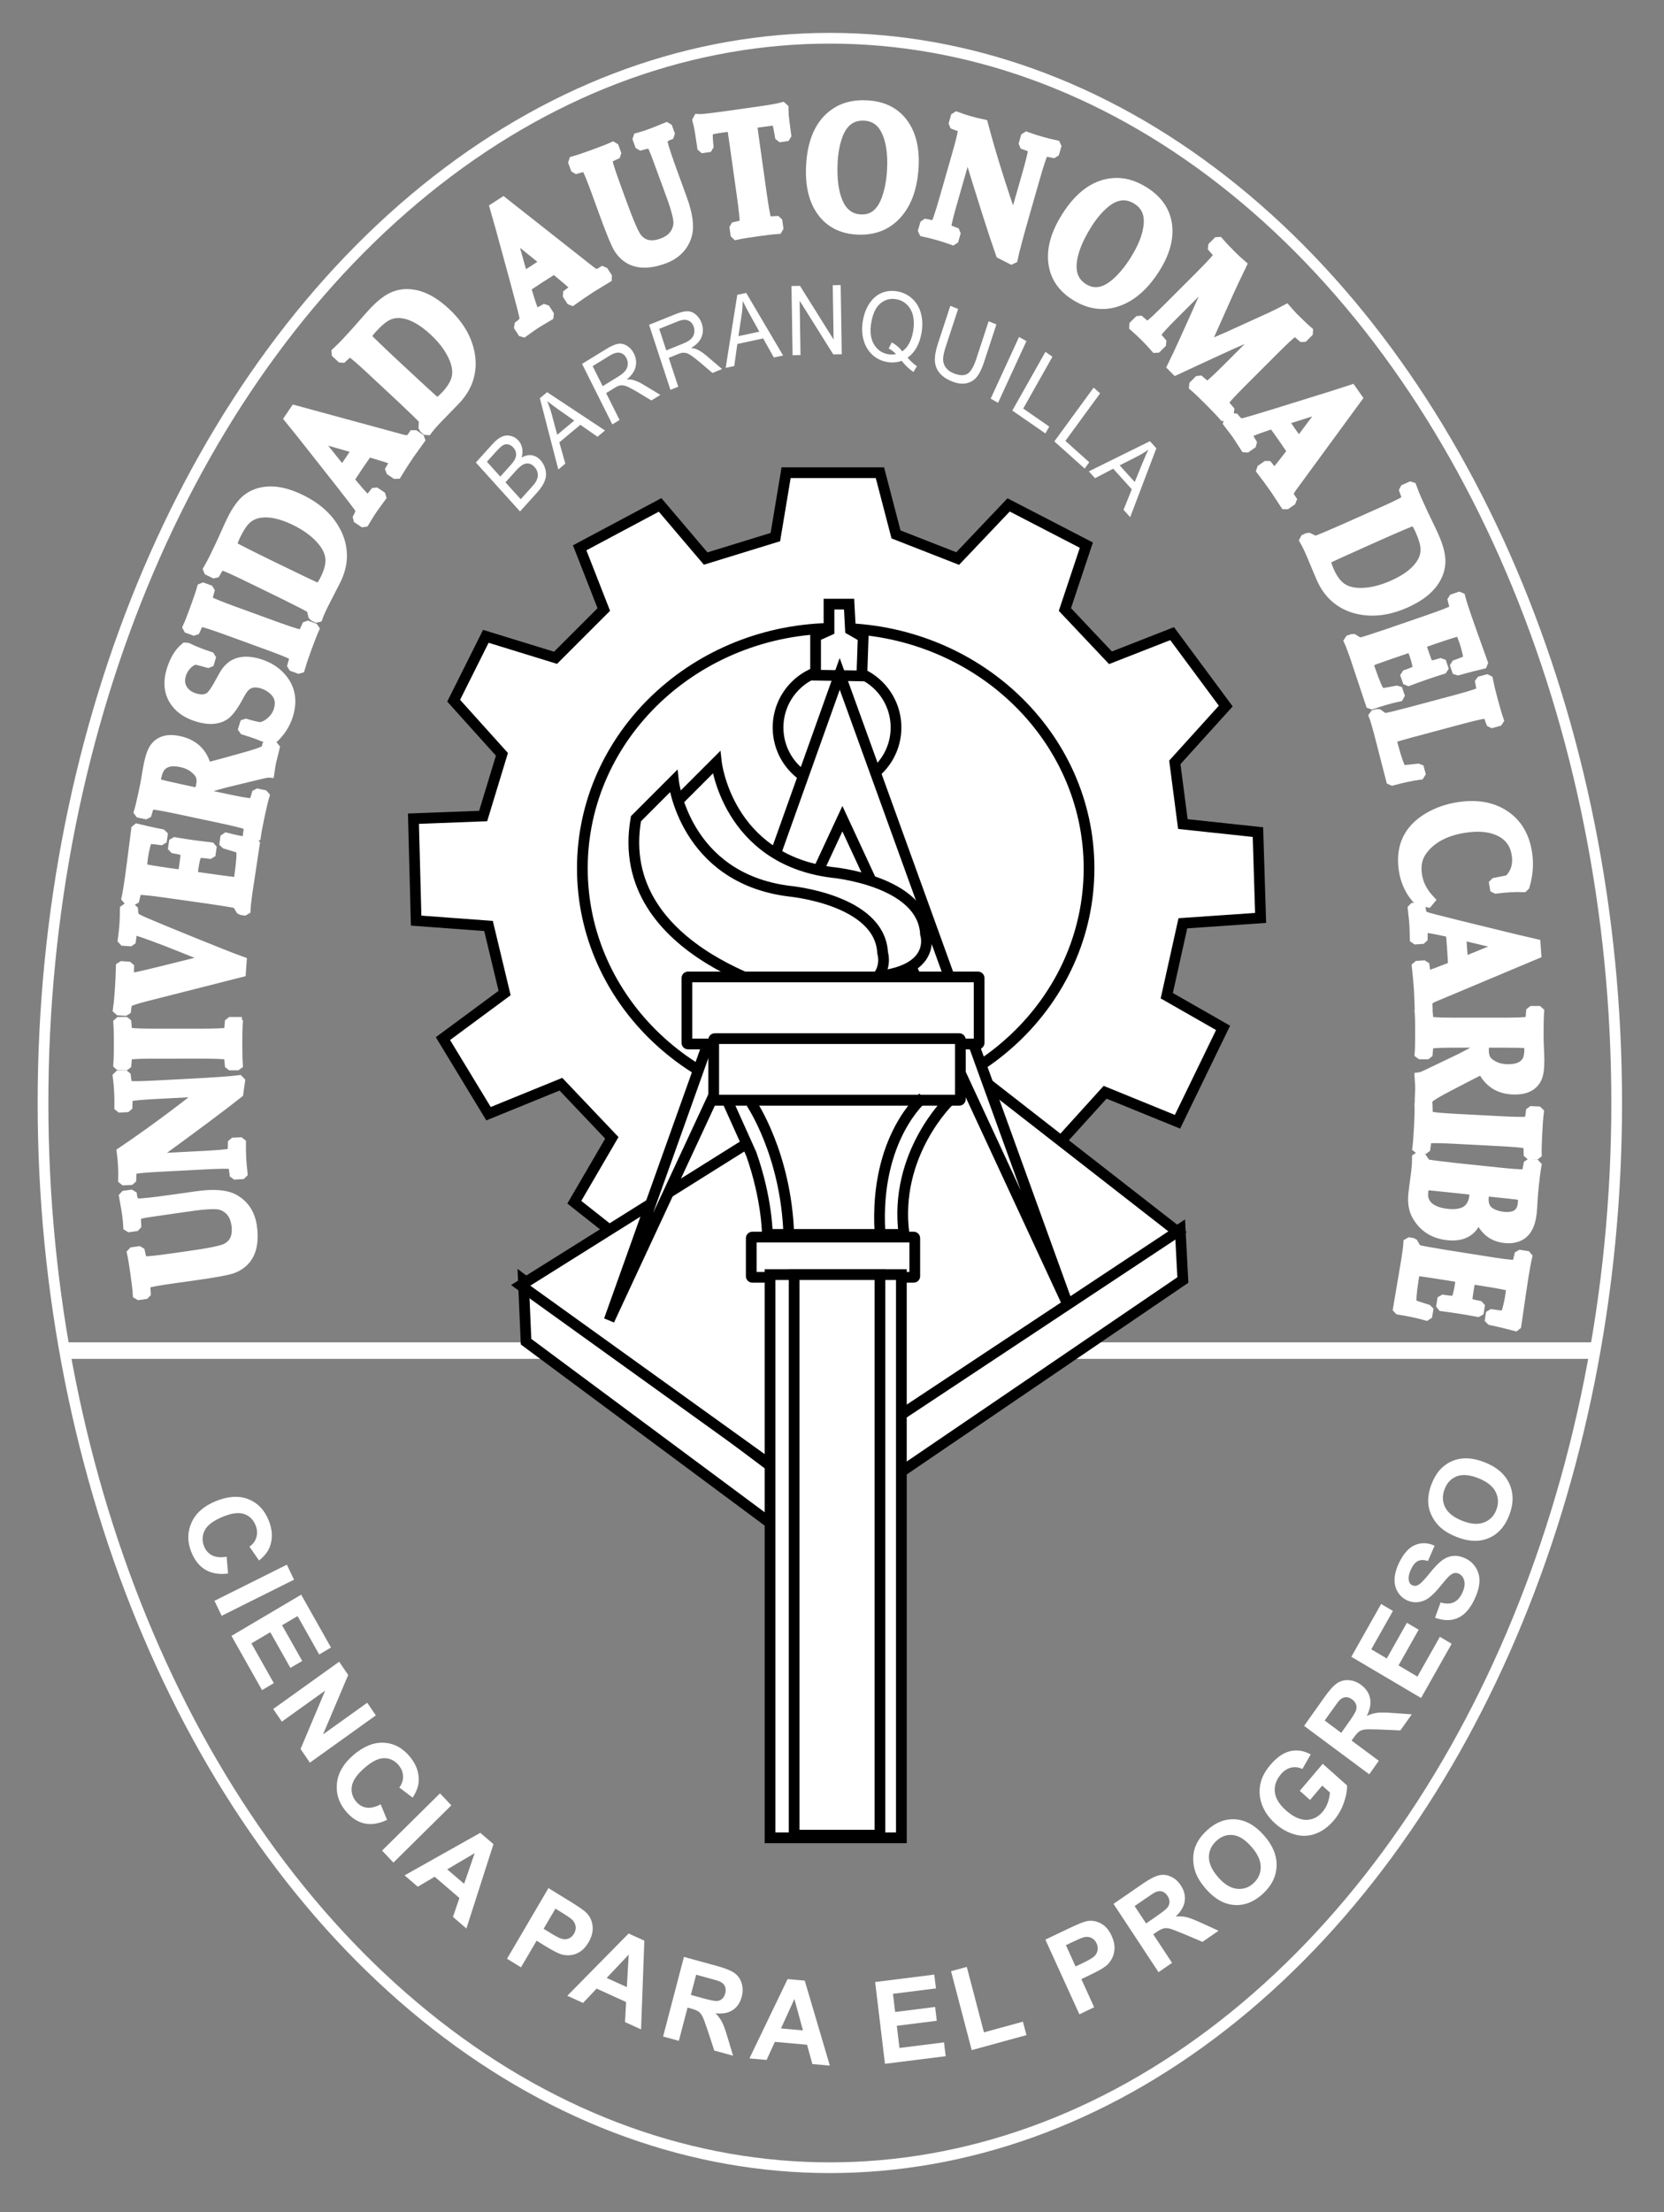 <?xml version="1.0" encoding="utf-8"?>
<!-- Generator: Adobe Illustrator 16.0.0, SVG Export Plug-In . SVG Version: 6.00 Build 0)  -->
<!DOCTYPE svg PUBLIC "-//W3C//DTD SVG 1.1//EN" "http://www.w3.org/Graphics/SVG/1.1/DTD/svg11.dtd">
<svg version="1.1" id="Layer_1" xmlns="http://www.w3.org/2000/svg" xmlns:xlink="http://www.w3.org/1999/xlink" x="0px" y="0px"
	 width="155.173px" height="206.208px" viewBox="0 0 155.173 206.208" enable-background="new 0 0 155.173 206.208"
	 xml:space="preserve">
<rect x="0" y="0" width="155.173" height="206.208" fill="#808080" stroke="none"/>
<rect fill="none" width="155.173" height="206.208"/>
<g>
	<defs>
		<ellipse id="SVGID_1_" cx="77.386" cy="102.816" rx="73.375" ry="99.25"/>
	</defs>
	<clipPath id="SVGID_2_">
		<use xlink:href="#SVGID_1_"  overflow="visible"/>
	</clipPath>
	
		<rect x="-33.944" y="126.166" clip-path="url(#SVGID_2_)" fill="none" stroke="#FFFFFF" stroke-miterlimit="10" width="215" height="112.501"/>
	<path clip-path="url(#SVGID_2_)" fill="none" stroke="#FFFFFF" stroke-miterlimit="10" d="M73.511,173.316"/>
	
		<rect x="-33.817" y="1.128" clip-path="url(#SVGID_2_)" fill="none" stroke="#FFFFFF" stroke-miterlimit="10" width="215.25" height="124.5"/>
	<path clip-path="url(#SVGID_2_)" fill="none" stroke="#FFFFFF" stroke-miterlimit="10" d="M74.136,64.316"/>
	
		<line clip-path="url(#SVGID_2_)" fill="none" stroke="#FFFFFF" stroke-miterlimit="3.864" x1="150.761" y1="114.585" x2="221.516" y2="43.83"/>
	<use xlink:href="#SVGID_1_"  overflow="visible" fill="none" stroke="#FFFFFF" stroke-miterlimit="3.864"/>
</g>
<path fill="#FFFFFF" stroke="#000000" stroke-miterlimit="3.864" d="M58.306,115.816l-4.75-3.75l3.5-6l-4.75-5l-6.75,2.75l-4.25-7
	l5.75-4.25l-1.5-6.25l-6.75-0.5l-0.25-9.5l6.5-0.25l1.75-5.75l-4.5-5l3-6l6.5,2l4.5-4.5l-2.25-5.75l7.5-4l4.25,5l6.5-2l1-6h8.75
	l1.5,5.75l5.75,2.25l4.75-5l7.25,3.75l-2,6l4.25,4.5l5.75-2.25l5,6.75l-4.75,5.25l0.75,5.75l7,0.75l0.25,8l-7.25,0.5l-1.5,6.75
	l5.25,3l-4.25,8.75l-6.75-2.75l-7.25,8c0,0-32,9-34.25,7.5S58.306,115.816,58.306,115.816z M54.306,80.941
	c0-12.357,10.577-22.375,23.625-22.375s23.625,10.018,23.625,22.375s-10.577,22.375-23.625,22.375S54.306,93.299,54.306,80.941z"/>
<g>
	<g>
		<circle fill="#FFFFFF" stroke="#000000" stroke-miterlimit="3.864" cx="78.056" cy="67.816" r="5.5"/>
		<path fill="#FFFFFF" stroke="#000000" stroke-miterlimit="3.864" d="M78.056,67.816"/>
	</g>
	<polygon fill="#FFFFFF" stroke="#000000" stroke-miterlimit="3.864" points="76.056,62.941 80.369,63.004 80.494,59.379 
		79.306,58.691 79.181,56.316 77.306,56.316 77.306,58.754 76.056,59.316 	"/>
	<g>
		<polygon fill="#FFFFFF" stroke="#000000" stroke-miterlimit="3.864" points="48.806,119.316 49.056,125.066 74.306,143.816 
			110.306,119.316 110.056,114.566 74.056,138.316 		"/>
		<polygon fill="#FFFFFF" stroke="#000000" stroke-miterlimit="3.864" points="86.056,96.316 109.806,114.816 74.306,138.316 
			48.556,119.816 		"/>
	</g>
	<g>
		<polygon fill="#FFFFFF" stroke="#000000" stroke-miterlimit="3.864" points="78.306,62.816 99.556,121.566 78.556,76.316 
			56.806,123.066 		"/>
		<g>
			<path fill="#FFFFFF" stroke="#000000" stroke-miterlimit="3.864" d="M66.806,71.066c0,0,1,9,10.75,10.25c0,0,8.5,0.75,8.75,5.75
				c0,0,1.5,4.5-7.75,4c0,0-17.5-3.75-15.25-16.5L66.806,71.066z"/>
			<path fill="#FFFFFF" stroke="#000000" stroke-miterlimit="3.864" d="M62.806,72.816c0,0,1,9,10.75,10.25c0,0,8.5,0.75,8.75,5.75
				c0,0,1.5,4.5-7.75,4c0,0-17.5-3.75-15.25-16.5L62.806,72.816z"/>
		</g>
		<g>
			<g>
				<path fill="#FFFFFF" stroke="#000000" stroke-miterlimit="3.864" d="M64.156,91.066h27.05c0.055,0,0.1,0.045,0.1,0.1v6.05
					c0,0.055-0.045,0.1-0.1,0.1h-27.05c-0.055,0-0.1-0.045-0.1-0.1v-6.05C64.056,91.111,64.101,91.066,64.156,91.066L64.156,91.066z
					"/>
				<path fill="#FFFFFF" stroke="#000000" stroke-miterlimit="3.864" d="M77.681,94.191"/>
			</g>
			<g>
				<path fill="#FFFFFF" stroke="#000000" stroke-miterlimit="3.864" d="M66.656,96.816h22.8c0.055,0,0.1,0.045,0.1,0.1v5.55
					c0,0.055-0.045,0.1-0.1,0.1h-22.8c-0.055,0-0.1-0.045-0.1-0.1v-5.55C66.556,96.861,66.601,96.816,66.656,96.816L66.656,96.816z"
					/>
				<path fill="#FFFFFF" stroke="#000000" stroke-miterlimit="3.864" d="M78.056,99.691"/>
			</g>
			<g>
				<path fill="#FFFFFF" stroke="#000000" stroke-miterlimit="3.864" d="M70.156,115.316h15.05c0.055,0,0.1,0.045,0.1,0.1v3.551
					c0,0.055-0.045,0.1-0.1,0.1h-15.05c-0.055,0-0.1-0.045-0.1-0.1v-3.551C70.056,115.361,70.101,115.316,70.156,115.316
					L70.156,115.316z"/>
				<path fill="#FFFFFF" stroke="#000000" stroke-miterlimit="3.864" d="M77.681,117.191"/>
			</g>
			<g>
				<rect x="71.806" y="118.816" fill="#FFFFFF" stroke="#000000" stroke-miterlimit="3.864" width="12.25" height="52.5"/>
				<path fill="#FFFFFF" stroke="#000000" stroke-miterlimit="3.864" d="M77.931,145.066"/>
			</g>
			<g>
				<rect x="74.056" y="118.816" fill="#FFFFFF" stroke="#000000" stroke-miterlimit="3.864" width="8" height="52.25"/>
				<path fill="#FFFFFF" stroke="#000000" stroke-miterlimit="3.864" d="M78.056,144.941"/>
			</g>
			<path fill="#FFFFFF" stroke="#000000" stroke-miterlimit="3.864" d="M67.806,102.566h20.75c0,0-5.25,5-4.25,12.5h-12.75
				c0,0,0-3.25-1.5-7.5L67.806,102.566z"/>
			<path fill="#FFFFFF" stroke="#000000" stroke-miterlimit="3.864" d="M70.056,102.816c0,0,3.25,4.75,3.5,12.25"/>
			<path fill="#FFFFFF" stroke="#000000" stroke-miterlimit="3.864" d="M86.056,102.316c0,0-4.5,3.75-4,12.5"/>
		</g>
	</g>
</g>
<g>
	<path fill="#FFFFFF" stroke="#FFFFFF" stroke-miterlimit="10" d="M12.193,111.409l0.086,0.051c0.068,0.487,0.27,0.738,0.603,0.755
		c0.185,0.007,0.581-0.023,1.187-0.091c0.45-0.051,1.099-0.135,1.944-0.254l2.383-0.335c1.532-0.215,2.659-0.127,3.382,0.263
		c0.957,0.518,1.518,1.369,1.684,2.553c0.152,1.081,0.046,1.957-0.317,2.626c-0.31,0.565-0.804,0.976-1.484,1.231
		c-0.435,0.162-1.599,0.376-3.491,0.643l-1.996,0.279c-1.228,0.173-2.023,0.313-2.387,0.418c-0.147,0.041-0.233,0.125-0.257,0.251
		c-0.012,0.064-0.004,0.31,0.024,0.735l-0.069,0.072l-0.518,0.072l-0.086-0.051c-0.024-0.4-0.098-1.038-0.221-1.912
		c-0.125-0.892-0.23-1.523-0.313-1.895l0.069-0.072l0.518-0.072l0.086,0.051c0.09,0.416,0.15,0.654,0.179,0.713
		c0.058,0.113,0.163,0.171,0.316,0.17c0.379,0.002,1.182-0.084,2.41-0.256l1.594-0.225c1.949-0.273,3.133-0.512,3.552-0.713
		c0.827-0.402,1.163-1.154,1.008-2.257c-0.102-0.722-0.402-1.254-0.903-1.596c-0.238-0.16-0.471-0.262-0.698-0.306
		s-0.57-0.054-1.03-0.032c-0.428,0.022-0.859,0.063-1.292,0.125l-1.609,0.226c-1.351,0.19-2.273,0.324-2.768,0.402
		c-0.463,0.072-0.761,0.141-0.895,0.201c-0.099,0.047-0.168,0.131-0.209,0.25c-0.033,0.102-0.036,0.361-0.009,0.777l-0.069,0.073
		l-0.518,0.073l-0.086-0.052c-0.02-0.363-0.056-0.734-0.109-1.114c-0.04-0.285-0.132-0.829-0.277-1.633l0.068-0.073L12.193,111.409z
		"/>
	<path fill="#FFFFFF" stroke="#FFFFFF" stroke-miterlimit="10" d="M11.621,100.278l0.082,0.064c0.053,0.423,0.092,0.665,0.116,0.726
		c0.048,0.119,0.148,0.184,0.3,0.197c0.377,0.034,1.185,0.019,2.423-0.045l3.167-0.166c2.335-0.123,3.855-0.229,4.56-0.321
		l0.074,0.078c-0.074,0.476-0.125,0.835-0.154,1.078c-1.507,1.197-4.263,3.25-8.267,6.16l5.102-0.267
		c1.238-0.065,2.043-0.134,2.415-0.208c0.15-0.029,0.242-0.104,0.277-0.228c0.018-0.063,0.031-0.308,0.04-0.734l0.075-0.066
		l0.53-0.028l0.074,0.059c-0.006,0.48,0.001,0.926,0.023,1.338c0.025,0.479,0.066,0.958,0.123,1.439l-0.067,0.066l-0.531,0.028
		l-0.081-0.058c-0.054-0.423-0.092-0.665-0.116-0.727c-0.048-0.118-0.148-0.184-0.3-0.197c-0.377-0.035-1.185-0.02-2.423,0.045
		l-4.127,0.216c-1.238,0.065-2.042,0.134-2.414,0.208c-0.15,0.029-0.242,0.104-0.278,0.228c-0.017,0.063-0.03,0.308-0.04,0.734
		l-0.075,0.066l-0.531,0.028l-0.073-0.059c0.011-0.396,0.006-0.774-0.012-1.132c-0.03-0.562-0.069-1.027-0.12-1.396
		c2.418-1.629,5.001-3.529,7.751-5.701l-4.564,0.239c-1.238,0.065-2.042,0.134-2.414,0.208c-0.15,0.029-0.243,0.104-0.278,0.227
		c-0.018,0.063-0.031,0.309-0.04,0.734l-0.075,0.066l-0.531,0.028l-0.073-0.059c0.007-0.467-0.001-0.912-0.023-1.332
		c-0.028-0.537-0.069-1.019-0.123-1.445l0.067-0.066L11.621,100.278z"/>
	<path fill="#FFFFFF" stroke="#FFFFFF" stroke-miterlimit="10" d="M22.063,95.304l0.078,0.056c-0.031,0.417-0.047,1.061-0.047,1.931
		c0,0.867,0.016,1.508,0.047,1.925l-0.078,0.056H21.54l-0.078-0.063c-0.031-0.425-0.058-0.668-0.079-0.731
		c-0.042-0.121-0.138-0.192-0.289-0.213c-0.375-0.054-1.182-0.081-2.422-0.081H14.54c-1.239,0-2.046,0.027-2.421,0.081
		c-0.151,0.021-0.248,0.092-0.29,0.213c-0.021,0.063-0.047,0.306-0.078,0.731l-0.079,0.063h-0.531l-0.07-0.063
		c0.032-0.4,0.047-1.042,0.047-1.925c0-0.879-0.016-1.519-0.047-1.919l0.07-0.063h0.531l0.079,0.063
		c0.031,0.425,0.057,0.669,0.078,0.731c0.042,0.121,0.138,0.191,0.29,0.212c0.375,0.054,1.182,0.081,2.421,0.081h4.133
		c1.24,0,2.047-0.027,2.422-0.081c0.151-0.021,0.248-0.092,0.289-0.212c0.021-0.063,0.047-0.306,0.079-0.731l0.078-0.063H22.063z"/>
	<path fill="#FFFFFF" stroke="#FFFFFF" stroke-miterlimit="10" d="M12.298,84.771l0.074,0.067c0.016,0.293,0.046,0.483,0.089,0.567
		c0.044,0.084,0.156,0.179,0.337,0.283c0.195,0.114,0.671,0.327,1.428,0.639l1.286,0.535l2.482,1.013
		c2.132,0.872,3.633,1.463,4.504,1.775l-0.066,0.948l-8.874,2.255c-0.925,0.24-1.46,0.416-1.603,0.527
		c-0.116,0.084-0.193,0.333-0.233,0.749l-0.09,0.056l-0.514-0.036l-0.081-0.074c0.062-0.435,0.116-0.984,0.162-1.649
		c0.058-0.831,0.096-1.589,0.112-2.272l0.09-0.056l0.522,0.037l0.074,0.062c-0.024,0.42,0.003,0.7,0.083,0.839
		c0.047,0.074,0.132,0.116,0.257,0.125c0.135,0.009,0.638-0.091,1.509-0.302l0.948-0.228l4.981-1.237l-4.245-1.688
		c-0.163-0.066-0.572-0.22-1.229-0.462c-0.946-0.35-1.5-0.531-1.662-0.542c-0.171-0.012-0.278,0.026-0.321,0.116
		c-0.042,0.089-0.091,0.365-0.144,0.829l-0.082,0.057l-0.53-0.037L11.49,87.59c0.064-0.467,0.114-0.955,0.149-1.462
		c0.025-0.361,0.041-0.805,0.046-1.331l0.091-0.063L12.298,84.771z"/>
	<path fill="#FFFFFF" stroke="#FFFFFF" stroke-miterlimit="10" d="M21.117,78.125c0.74,0.196,1.585,0.361,2.534,0.495l0.069,0.073
		l-0.679,4.493c-0.105,0.751-0.165,1.283-0.177,1.597l-0.086,0.051l-0.217-0.03l-0.088-0.044c-0.2-0.34-0.329-0.526-0.387-0.56
		c-0.093-0.051-0.433-0.122-1.02-0.212l-1.73-0.262l-3.922-0.551c-1.228-0.173-2.031-0.258-2.409-0.257
		c-0.153,0-0.258,0.057-0.316,0.17c-0.029,0.059-0.089,0.296-0.179,0.713l-0.086,0.051l-0.526-0.074l-0.061-0.072
		c0.09-0.413,0.196-1.054,0.318-1.925c0.109-0.775,0.301-2.252,0.575-4.431l0.072-0.06l0.847,0.201
		c0.27,0.063,0.5,0.114,0.688,0.153l0.714,0.145l0.076,0.074l-0.051,0.359l-0.086,0.051c-0.702-0.094-1.106-0.118-1.213-0.069
		c-0.079,0.035-0.167,0.249-0.264,0.641c-0.097,0.393-0.167,0.739-0.209,1.041c-0.05,0.359-0.083,0.725-0.099,1.097
		c0.535,0.122,1.282,0.25,2.242,0.385l1.601,0.225c0.072-0.322,0.122-0.585,0.15-0.787l0.106-0.812
		c0.048-0.38,0.04-0.601-0.025-0.66c-0.083-0.079-0.426-0.171-1.026-0.277l-0.068-0.073l0.054-0.383l0.086-0.051
		c0.575,0.098,1.103,0.18,1.583,0.248c0.521,0.073,1.092,0.145,1.713,0.215l0.061,0.072l-0.059,0.415l-0.086,0.051
		c-0.593-0.083-0.95-0.1-1.07-0.049s-0.222,0.24-0.305,0.569c-0.061,0.248-0.111,0.514-0.151,0.799
		c-0.042,0.301-0.069,0.583-0.08,0.847l2.359,0.332c0.676,0.095,1.332,0.177,1.97,0.245l0.118-0.842
		c0.169-1.205,0.213-1.952,0.133-2.241c-0.014-0.048-0.038-0.085-0.071-0.111c-0.066-0.051-0.215-0.112-0.447-0.183l-0.938-0.283
		l-0.077-0.074l0.053-0.377L21.117,78.125z"/>
	<path fill="#FFFFFF" stroke="#FFFFFF" stroke-miterlimit="10" d="M25.512,69.643l0.063,0.077c-0.006,0.029-0.025,0.105-0.057,0.231
		c-0.144,0.553-0.231,0.898-0.26,1.037c-0.044,0.208-0.099,0.541-0.165,1c-0.126-0.01-0.346,0.024-0.661,0.103l-3.485,0.843
		l-1.436,0.404c-0.176,0.052-0.357,0.139-0.543,0.262l-0.245-0.123c0.025-0.093,0.042-0.162,0.051-0.206
		c0.085-0.4,0.073-0.73-0.037-0.992c-0.098-0.238-0.307-0.483-0.626-0.734s-0.727-0.429-1.221-0.534
		c-0.861-0.183-1.496-0.05-1.906,0.399c-0.195,0.214-0.342,0.556-0.441,1.024c-0.043,0.204-0.064,0.404-0.063,0.6
		c0.491,0.147,1.337,0.348,2.54,0.604l3.996,0.85c1.213,0.258,2.008,0.399,2.386,0.424c0.152,0.011,0.261-0.038,0.327-0.147
		c0.034-0.057,0.11-0.29,0.229-0.699l0.089-0.045l0.512,0.109l0.064,0.071c-0.117,0.401-0.266,1.025-0.446,1.873
		c-0.187,0.876-0.304,1.507-0.354,1.893l-0.082,0.047l-0.52-0.11l-0.063-0.078c0.058-0.422,0.083-0.666,0.075-0.731
		c-0.016-0.127-0.095-0.216-0.238-0.268c-0.355-0.131-1.14-0.325-2.352-0.583l-4.042-0.859c-1.212-0.258-2.008-0.399-2.386-0.424
		c-0.152-0.011-0.261,0.038-0.327,0.148c-0.033,0.057-0.109,0.29-0.229,0.699l-0.089,0.045l-0.52-0.11l-0.056-0.076
		c0.116-0.393,0.265-1.018,0.446-1.874c0.106-0.497,0.184-0.902,0.234-1.215c0.1-0.622,0.183-1.086,0.248-1.392
		c0.15-0.705,0.339-1.206,0.567-1.502c0.308-0.398,0.733-0.619,1.275-0.662c0.265-0.02,0.568,0.006,0.91,0.079
		c1.386,0.295,2.236,1.127,2.552,2.498c0.471-0.113,0.95-0.236,1.437-0.372l2.011-0.557c1.188-0.327,1.875-0.566,2.062-0.718
		c0.096-0.078,0.162-0.2,0.197-0.367l0.09-0.045L25.512,69.643z"/>
	<path fill="#FFFFFF" stroke="#FFFFFF" stroke-miterlimit="10" d="M24.149,61.912c0.822,0.251,1.489,0.66,2.002,1.227
		c0.453,0.496,0.733,1.05,0.84,1.662c0.101,0.563,0.048,1.18-0.158,1.854c-0.256,0.837-0.746,1.584-1.47,2.243l-0.187,0.021
		c-0.539-0.287-1.336-0.591-2.392-0.914l-0.057-0.083l0.117-0.382l0.091-0.031l0.172,0.052c0.279,0.085,0.655,0.174,1.127,0.266
		c0.363-0.046,0.715-0.219,1.058-0.52c0.357-0.313,0.6-0.679,0.728-1.098c0.241-0.789,0.064-1.439-0.531-1.953
		c-0.306-0.264-0.648-0.453-1.027-0.569c-0.637-0.195-1.158-0.121-1.563,0.221c-0.199,0.17-0.416,0.477-0.649,0.919
		c-0.529,1.001-1,1.622-1.411,1.862c-0.623,0.363-1.425,0.395-2.406,0.095c-1.021-0.313-1.751-0.836-2.191-1.572
		c-0.46-0.777-0.531-1.683-0.214-2.719c0.285-0.932,0.702-1.628,1.251-2.087l0.192,0.013c0.563,0.277,1.258,0.552,2.084,0.827
		l0.054,0.089l-0.115,0.376l-0.093,0.037c-0.602-0.171-0.996-0.27-1.184-0.296c-0.272,0.052-0.537,0.206-0.795,0.463
		c-0.269,0.275-0.458,0.589-0.566,0.944c-0.164,0.534-0.116,1.011,0.143,1.43c0.245,0.393,0.631,0.67,1.159,0.832
		c0.573,0.175,1.044,0.138,1.415-0.11c0.24-0.162,0.562-0.619,0.966-1.371c0.041-0.079,0.162-0.297,0.363-0.653
		c0.122-0.22,0.26-0.415,0.416-0.585c0.312-0.345,0.694-0.559,1.144-0.644C22.956,61.667,23.517,61.718,24.149,61.912z"/>
	<path fill="#FFFFFF" stroke="#FFFFFF" stroke-miterlimit="10" d="M29.207,58.559l0.054,0.08c-0.172,0.381-0.406,0.98-0.704,1.798
		c-0.296,0.814-0.501,1.423-0.615,1.825l-0.092,0.026l-0.492-0.179l-0.052-0.085c0.116-0.41,0.175-0.648,0.176-0.714
		c0.002-0.128-0.064-0.228-0.199-0.299c-0.334-0.179-1.083-0.48-2.248-0.904l-3.883-1.414c-1.165-0.424-1.933-0.675-2.304-0.752
		c-0.149-0.032-0.264,0.001-0.345,0.101c-0.041,0.052-0.148,0.272-0.323,0.661l-0.095,0.032l-0.5-0.182l-0.044-0.083
		c0.166-0.365,0.4-0.962,0.703-1.792c0.301-0.826,0.504-1.433,0.612-1.819l0.087-0.035l0.5,0.182l0.052,0.085
		c-0.116,0.41-0.175,0.648-0.177,0.714c-0.002,0.127,0.064,0.227,0.199,0.298c0.334,0.179,1.083,0.48,2.248,0.905l3.883,1.413
		c1.165,0.424,1.933,0.675,2.304,0.752c0.149,0.032,0.264-0.001,0.344-0.101c0.041-0.051,0.149-0.271,0.324-0.66l0.095-0.032
		L29.207,58.559z"/>
	<path fill="#FFFFFF" stroke="#FFFFFF" stroke-miterlimit="10" d="M28.042,46.599c1.587,0.774,2.701,1.829,3.341,3.166
		c0.313,0.653,0.469,1.337,0.469,2.051c0.003,0.766-0.206,1.557-0.626,2.371l-1.009,1.962c-0.272,0.535-0.476,0.987-0.61,1.357
		l-0.097,0.022l-0.197-0.096l-0.071-0.069c-0.084-0.384-0.15-0.602-0.195-0.651c-0.068-0.075-0.369-0.247-0.904-0.517l-1.564-0.784
		l-3.56-1.736c-1.114-0.543-1.852-0.873-2.212-0.989c-0.145-0.047-0.263-0.026-0.353,0.064c-0.046,0.047-0.177,0.254-0.391,0.623
		l-0.098,0.022l-0.478-0.233l-0.036-0.087c0.222-0.383,0.42-0.754,0.596-1.114c0.426-0.873,0.795-1.666,1.108-2.38
		c0.156-0.355,0.319-0.709,0.491-1.061c0.475-0.974,0.978-1.653,1.507-2.039c0.582-0.421,1.277-0.634,2.085-0.638
		C26.068,45.84,27.003,46.092,28.042,46.599z M27.538,48.487c-1.297-0.632-2.416-0.868-3.358-0.706
		c-0.493,0.084-0.91,0.286-1.252,0.606c-0.323,0.306-0.648,0.794-0.975,1.465c-0.17,0.348-0.302,0.696-0.396,1.044
		c0.506,0.293,1.765,0.931,3.778,1.912l3.074,1.485c0.686,0.33,1.147,0.536,1.384,0.62c0.226-0.297,0.423-0.619,0.591-0.963
		c0.364-0.745,0.515-1.399,0.453-1.962c-0.068-0.608-0.389-1.221-0.963-1.839C29.281,49.511,28.502,48.958,27.538,48.487z"/>
	<path fill="#FFFFFF" stroke="#FFFFFF" stroke-miterlimit="10" d="M39.086,40.884l0.033,0.09c-0.543,0.75-0.868,1.204-0.975,1.362
		c-0.429,0.636-0.814,1.235-1.157,1.798l-0.096,0.003l-0.408-0.275l-0.037-0.1l0.271-0.472c0.115-0.199,0.095-0.351-0.06-0.456
		c-0.091-0.061-0.326-0.149-0.707-0.266l-1.65-0.502c-0.33,0.471-0.663,0.955-0.999,1.453c-0.182,0.269-0.448,0.673-0.798,1.21
		l0.637,0.761c0.483,0.578,0.801,0.917,0.952,1.019c0.164,0.111,0.316,0.095,0.456-0.047c0.078-0.078,0.214-0.243,0.408-0.494
		l0.1-0.008l0.414,0.28l0.03,0.096c-0.457,0.622-0.747,1.024-0.871,1.207c-0.095,0.142-0.319,0.501-0.67,1.078l-0.093,0.013
		l-0.421-0.284l-0.026-0.101c0.214-0.373,0.273-0.651,0.176-0.834c-0.096-0.183-0.791-1.095-2.084-2.736l-3.317-4.205
		c-0.261-0.321-0.653-0.807-1.176-1.457l0.496-0.735l9.929,2.702c0.378,0.1,0.617,0.119,0.714,0.059
		c0.128-0.079,0.265-0.226,0.41-0.44l0.103,0.001L39.086,40.884z M33.386,41.819l-4.142-1.18l2.678,3.351
		c0.204-0.274,0.458-0.638,0.764-1.09C32.981,42.46,33.215,42.101,33.386,41.819z"/>
	<path fill="#FFFFFF" stroke="#FFFFFF" stroke-miterlimit="10" d="M41.534,29.164c1.292,1.205,2.048,2.539,2.27,4.005
		c0.108,0.716,0.058,1.416-0.151,2.098C43.431,36,43,36.695,42.36,37.351l-1.539,1.582c-0.417,0.432-0.744,0.805-0.98,1.12
		l-0.1-0.008l-0.16-0.149l-0.047-0.087c0.031-0.393,0.033-0.619,0.004-0.68c-0.043-0.091-0.281-0.344-0.713-0.759l-1.267-1.208
		l-2.897-2.701c-0.906-0.845-1.515-1.376-1.827-1.592c-0.125-0.088-0.243-0.102-0.356-0.042c-0.058,0.032-0.243,0.192-0.556,0.482
		l-0.1-0.008l-0.389-0.362l-0.009-0.094c0.324-0.301,0.623-0.599,0.896-0.891c0.662-0.71,1.247-1.36,1.756-1.952
		c0.252-0.294,0.513-0.584,0.78-0.871c0.739-0.792,1.418-1.295,2.038-1.51c0.68-0.232,1.406-0.232,2.18-0.001
		C39.869,27.861,40.688,28.375,41.534,29.164z M40.5,30.823c-1.055-0.984-2.057-1.536-3.005-1.657
		c-0.497-0.064-0.955,0.008-1.375,0.214c-0.398,0.198-0.852,0.57-1.36,1.116c-0.264,0.283-0.492,0.577-0.684,0.882
		c0.398,0.429,1.416,1.406,3.054,2.934l2.505,2.319c0.559,0.516,0.939,0.848,1.142,0.997c0.304-0.218,0.586-0.468,0.848-0.748
		c0.565-0.606,0.901-1.188,1.007-1.744c0.112-0.602-0.015-1.282-0.383-2.041C41.868,32.312,41.285,31.555,40.5,30.823z"/>
	<path fill="#FFFFFF" stroke="#FFFFFF" stroke-miterlimit="10" d="M56.556,25.803l-0.004,0.096c-0.793,0.478-1.27,0.769-1.43,0.873
		c-0.643,0.417-1.232,0.819-1.768,1.203l-0.089-0.035l-0.268-0.413l0.005-0.106l0.435-0.329c0.184-0.138,0.225-0.286,0.123-0.443
		c-0.06-0.092-0.242-0.265-0.547-0.521l-1.322-1.107c-0.488,0.305-0.983,0.62-1.486,0.947c-0.272,0.177-0.675,0.444-1.208,0.802
		l0.289,0.949c0.219,0.721,0.379,1.157,0.478,1.311c0.108,0.166,0.254,0.211,0.438,0.135c0.102-0.042,0.292-0.14,0.568-0.295
		l0.095,0.032l0.272,0.419l-0.01,0.1c-0.663,0.394-1.087,0.65-1.273,0.771c-0.143,0.093-0.489,0.336-1.039,0.73l-0.091-0.025
		l-0.276-0.426l0.015-0.103c0.343-0.26,0.506-0.493,0.489-0.699c-0.017-0.206-0.3-1.317-0.849-3.333l-1.411-5.167
		c-0.114-0.398-0.285-0.998-0.513-1.8l0.745-0.483l8.083,6.367c0.31,0.24,0.521,0.351,0.634,0.333
		c0.149-0.022,0.332-0.104,0.549-0.245l0.094,0.042L56.556,25.803z M50.943,24.436l-3.351-2.705l1.155,4.131
		c0.295-0.173,0.671-0.408,1.129-0.705C50.32,24.869,50.676,24.628,50.943,24.436z"/>
	<path fill="#FFFFFF" stroke="#FFFFFF" stroke-miterlimit="10" d="M62.41,12.462l-0.032,0.095c-0.462,0.168-0.667,0.417-0.613,0.747
		c0.031,0.183,0.143,0.563,0.336,1.142c0.143,0.43,0.361,1.046,0.653,1.849l0.823,2.261c0.529,1.454,0.678,2.575,0.446,3.363
		c-0.308,1.043-1.023,1.769-2.147,2.178c-1.026,0.374-1.904,0.452-2.634,0.236c-0.618-0.186-1.122-0.584-1.513-1.196
		c-0.249-0.392-0.7-1.485-1.354-3.281l-0.689-1.895c-0.424-1.165-0.726-1.914-0.905-2.248c-0.071-0.135-0.171-0.201-0.299-0.199
		c-0.065,0.001-0.304,0.061-0.713,0.177l-0.085-0.052l-0.179-0.492l0.032-0.095c0.387-0.107,0.995-0.312,1.825-0.614
		c0.846-0.308,1.441-0.542,1.787-0.701l0.085,0.052l0.179,0.492l-0.032,0.095c-0.389,0.175-0.609,0.283-0.661,0.324
		c-0.099,0.081-0.133,0.195-0.101,0.344c0.077,0.371,0.328,1.139,0.752,2.304l0.55,1.512c0.673,1.85,1.152,2.959,1.437,3.327
		c0.565,0.725,1.371,0.897,2.416,0.517c0.686-0.25,1.143-0.654,1.374-1.215c0.107-0.266,0.159-0.515,0.154-0.746
		c-0.004-0.231-0.065-0.569-0.183-1.014c-0.11-0.414-0.241-0.827-0.391-1.238l-0.556-1.527c-0.467-1.282-0.79-2.157-0.968-2.624
		c-0.168-0.438-0.296-0.716-0.383-0.834c-0.067-0.086-0.163-0.137-0.289-0.152c-0.106-0.011-0.36,0.04-0.762,0.153l-0.085-0.052
		l-0.179-0.492l0.032-0.095c0.351-0.094,0.707-0.207,1.067-0.338c0.27-0.098,0.784-0.302,1.541-0.61l0.085,0.052L62.41,12.462z"/>
	<path fill="#FFFFFF" stroke="#FFFFFF" stroke-miterlimit="10" d="M73.025,10.107c0.004,0.389,0.033,0.787,0.086,1.195l0.17,1.294
		l-0.052,0.086l-0.39,0.055l-0.078-0.06c-0.113-0.657-0.19-1.041-0.231-1.151c-0.079-0.199-0.228-0.302-0.447-0.308
		c-0.084-0.004-0.474,0.042-1.167,0.14l-0.829,0.117c0.017,0.182,0.114,0.899,0.29,2.152l0.617,4.394
		c0.173,1.228,0.312,2.023,0.417,2.387c0.042,0.146,0.125,0.232,0.251,0.257c0.064,0.012,0.31,0.003,0.735-0.024l0.073,0.068
		l0.073,0.519l-0.051,0.086c-0.413,0.026-1.05,0.1-1.913,0.222c-0.883,0.124-1.517,0.229-1.9,0.314l-0.065-0.062l-0.074-0.526
		l0.051-0.086c0.417-0.09,0.654-0.15,0.713-0.179c0.114-0.058,0.17-0.163,0.17-0.316c0.001-0.378-0.084-1.182-0.256-2.41
		l-0.618-4.394c-0.179-1.274-0.286-1.99-0.321-2.148l-0.885,0.124c-0.738,0.104-1.166,0.193-1.281,0.267
		c-0.062,0.04-0.102,0.085-0.12,0.135c-0.025,0.087-0.033,0.257-0.023,0.508c0.01,0.278,0.031,0.562,0.063,0.852l-0.051,0.086
		l-0.39,0.055l-0.079-0.068l-0.199-1.321c-0.056-0.371-0.135-0.751-0.236-1.142l0.045-0.085c0.251,0.018,1.142-0.081,2.672-0.296
		l2.506-0.352c1.411-0.198,2.295-0.349,2.651-0.452L73.025,10.107z"/>
	<path fill="#FFFFFF" stroke="#FFFFFF" stroke-miterlimit="10" d="M85.165,15.517c-0.101,1.919-0.626,3.401-1.579,4.447
		c-0.924,1.016-2.141,1.484-3.646,1.405c-1.423-0.075-2.514-0.634-3.273-1.677c-0.758-1.044-1.091-2.458-0.998-4.242
		c0.132-2.502,0.986-4.194,2.563-5.076c0.718-0.4,1.584-0.574,2.6-0.521c1.452,0.076,2.557,0.611,3.313,1.605
		C84.914,12.468,85.253,13.821,85.165,15.517z M83.221,15.822c0.079-1.508-0.101-2.718-0.538-3.631
		c-0.439-0.912-1.126-1.393-2.063-1.442c-1.236-0.065-2.092,0.587-2.568,1.954c-0.245,0.702-0.391,1.495-0.438,2.379
		c-0.084,1.607,0.086,2.889,0.512,3.845c0.441,0.988,1.15,1.507,2.128,1.559c1.187,0.063,2.021-0.627,2.505-2.067
		C83.017,17.655,83.17,16.789,83.221,15.822z"/>
	<path fill="#FFFFFF" stroke="#FFFFFF" stroke-miterlimit="10" d="M98.31,14.162l-0.088,0.056c-0.416-0.087-0.658-0.129-0.724-0.126
		c-0.128,0.007-0.222,0.08-0.284,0.219c-0.155,0.346-0.404,1.114-0.746,2.306l-0.874,3.049c-0.645,2.248-1.038,3.72-1.181,4.416
		l-0.098,0.045c-0.426-0.225-0.748-0.391-0.969-0.498c-0.643-1.814-1.686-5.088-3.133-9.822l-1.408,4.912
		c-0.342,1.191-0.539,1.975-0.59,2.35c-0.021,0.151,0.02,0.263,0.125,0.336c0.054,0.038,0.281,0.13,0.681,0.277l0.038,0.092
		l-0.146,0.511l-0.079,0.05c-0.452-0.162-0.876-0.3-1.272-0.414c-0.461-0.132-0.928-0.25-1.4-0.353l-0.041-0.085l0.146-0.51
		l0.082-0.058c0.416,0.087,0.658,0.129,0.724,0.126c0.128-0.007,0.222-0.08,0.284-0.219c0.155-0.346,0.404-1.114,0.746-2.306
		l1.139-3.973c0.342-1.191,0.538-1.975,0.59-2.351c0.021-0.151-0.021-0.263-0.125-0.336c-0.055-0.037-0.281-0.129-0.682-0.276
		l-0.038-0.093l0.146-0.511l0.08-0.05c0.372,0.139,0.73,0.258,1.074,0.357c0.541,0.155,0.994,0.269,1.359,0.341
		c0.752,2.817,1.708,5.878,2.866,9.185l1.26-4.393c0.342-1.191,0.538-1.975,0.589-2.351c0.021-0.151-0.02-0.263-0.124-0.336
		c-0.054-0.037-0.281-0.129-0.681-0.276l-0.039-0.093l0.146-0.511l0.079-0.05c0.44,0.159,0.862,0.296,1.267,0.412
		c0.518,0.148,0.986,0.267,1.407,0.354l0.04,0.085L98.31,14.162z"/>
	<path fill="#FFFFFF" stroke="#FFFFFF" stroke-miterlimit="10" d="M107.716,24.947c-1.02,1.63-2.197,2.671-3.537,3.124
		c-1.302,0.44-2.592,0.26-3.871-0.54c-1.208-0.755-1.892-1.773-2.049-3.054c-0.158-1.281,0.236-2.679,1.184-4.194
		c1.327-2.125,2.895-3.19,4.702-3.197c0.821-0.002,1.664,0.266,2.526,0.805c1.232,0.771,1.939,1.774,2.12,3.011
		C108.974,22.159,108.616,23.507,107.716,24.947z M105.869,24.271c0.8-1.281,1.229-2.427,1.289-3.437
		c0.059-1.01-0.31-1.764-1.104-2.261c-1.05-0.656-2.114-0.501-3.194,0.464c-0.555,0.495-1.066,1.118-1.535,1.869
		c-0.854,1.365-1.325,2.568-1.416,3.611c-0.094,1.078,0.274,1.876,1.104,2.395c1.007,0.629,2.071,0.432,3.193-0.593
		C104.8,25.775,105.355,25.093,105.869,24.271z"/>
	<path fill="#FFFFFF" stroke="#FFFFFF" stroke-miterlimit="10" d="M114.21,38.711l-0.1,0.011c-0.27-0.313-0.713-0.778-1.328-1.394
		c-0.631-0.631-1.096-1.073-1.395-1.328l0.01-0.09l0.375-0.375l0.1-0.011c0.323,0.278,0.514,0.432,0.572,0.462
		c0.115,0.056,0.234,0.038,0.355-0.054c0.303-0.227,0.893-0.779,1.77-1.655l3.734-3.734l-3.51,1.539
		c-0.196,0.084-0.903,0.408-2.121,0.972l-3.019,1.401l-0.296-0.296c0.303-0.61,0.672-1.394,1.105-2.353l1.021-2.259l1.854-4.168
		l-3.834,3.833c-0.877,0.877-1.428,1.467-1.654,1.771c-0.093,0.122-0.111,0.24-0.055,0.354c0.029,0.059,0.184,0.25,0.461,0.572
		l-0.01,0.1l-0.376,0.375l-0.095,0.005c-0.316-0.361-0.62-0.687-0.912-0.979c-0.339-0.338-0.689-0.668-1.054-0.988l0.005-0.094
		l0.377-0.375l0.099-0.011c0.323,0.279,0.514,0.433,0.572,0.462c0.114,0.056,0.233,0.038,0.354-0.054
		c0.304-0.227,0.894-0.778,1.77-1.655l2.923-2.922c0.876-0.876,1.429-1.467,1.655-1.77c0.092-0.122,0.11-0.24,0.055-0.355
		c-0.029-0.059-0.184-0.25-0.463-0.572l0.012-0.099l0.375-0.376l0.094-0.005c0.285,0.329,0.661,0.727,1.13,1.196
		c0.359,0.359,0.685,0.662,0.974,0.908c-0.182,0.377-0.438,0.91-0.766,1.598l-0.48,1.045l-2.268,5.079l2.389-1.037l3.879-1.767
		c0.459-0.211,0.941-0.452,1.445-0.72c0.311,0.355,0.523,0.59,0.639,0.705c0.577,0.577,1.03,1.008,1.359,1.292l-0.006,0.094
		l-0.381,0.381l-0.095,0.005c-0.322-0.278-0.513-0.433-0.572-0.462c-0.114-0.056-0.233-0.038-0.354,0.054
		c-0.304,0.227-0.894,0.779-1.77,1.655l-2.923,2.922c-0.876,0.876-1.429,1.466-1.655,1.77c-0.092,0.122-0.109,0.24-0.054,0.354
		c0.029,0.059,0.183,0.25,0.462,0.572l-0.012,0.1L114.21,38.711z"/>
	<path fill="#FFFFFF" stroke="#FFFFFF" stroke-miterlimit="10" d="M119.955,46.966l-0.097-0.001
		c-0.505-0.776-0.813-1.242-0.923-1.399c-0.439-0.628-0.86-1.203-1.264-1.724l0.031-0.091l0.404-0.282l0.105,0.002l0.344,0.423
		c0.145,0.179,0.293,0.214,0.447,0.106c0.09-0.063,0.256-0.25,0.501-0.564l1.06-1.36c-0.32-0.477-0.654-0.961-0.998-1.453
		c-0.186-0.267-0.468-0.66-0.844-1.179l-0.939,0.322c-0.712,0.244-1.143,0.419-1.292,0.523c-0.163,0.114-0.202,0.261-0.12,0.442
		c0.045,0.101,0.15,0.287,0.314,0.558l-0.027,0.096l-0.41,0.287l-0.1-0.006c-0.416-0.649-0.688-1.064-0.814-1.246
		c-0.098-0.14-0.354-0.478-0.766-1.012l0.021-0.092l0.416-0.291l0.104,0.011c0.271,0.334,0.51,0.488,0.715,0.464
		c0.206-0.024,1.307-0.346,3.302-0.965l5.114-1.59c0.394-0.128,0.987-0.32,1.781-0.576l0.51,0.727l-6.081,8.301
		c-0.229,0.318-0.333,0.533-0.312,0.646c0.027,0.148,0.115,0.328,0.264,0.54l-0.038,0.095L119.955,46.966z M121.125,41.309
		l2.586-3.443l-4.088,1.298c0.184,0.289,0.432,0.657,0.744,1.104C120.67,40.702,120.923,41.049,121.125,41.309z"/>
	<path fill="#FFFFFF" stroke="#FFFFFF" stroke-miterlimit="10" d="M131.05,56.176c-1.612,0.718-3.137,0.893-4.572,0.524
		c-0.701-0.18-1.326-0.5-1.873-0.959c-0.588-0.49-1.06-1.158-1.413-2.004l-0.854-2.034c-0.234-0.553-0.451-0.999-0.648-1.34
		l0.047-0.088l0.199-0.089l0.099-0.009c0.349,0.182,0.558,0.272,0.624,0.269c0.102-0.004,0.427-0.124,0.978-0.36l1.606-0.694
		l3.618-1.611c1.132-0.504,1.858-0.857,2.179-1.059c0.131-0.081,0.189-0.185,0.179-0.312c-0.007-0.066-0.082-0.299-0.227-0.7
		l0.046-0.089l0.486-0.216l0.089,0.028c0.151,0.417,0.308,0.807,0.471,1.172c0.395,0.887,0.765,1.68,1.11,2.379
		c0.172,0.348,0.338,0.701,0.497,1.059c0.44,0.989,0.638,1.812,0.593,2.465c-0.051,0.716-0.335,1.385-0.851,2.007
		C132.901,55.151,132.107,55.706,131.05,56.176z M129.927,54.575c1.318-0.586,2.219-1.293,2.7-2.118
		c0.253-0.432,0.366-0.882,0.341-1.349c-0.027-0.444-0.192-1.007-0.496-1.688c-0.157-0.354-0.339-0.679-0.545-0.975
		c-0.55,0.199-1.848,0.754-3.894,1.665l-3.114,1.4c-0.692,0.313-1.147,0.534-1.363,0.662c0.082,0.365,0.201,0.722,0.357,1.072
		c0.337,0.758,0.74,1.294,1.212,1.608c0.51,0.339,1.186,0.487,2.028,0.445C128.023,55.252,128.948,55.012,129.927,54.575z"/>
	<path fill="#FFFFFF" stroke="#FFFFFF" stroke-miterlimit="10" d="M130.416,64.903c-0.75,0.161-1.577,0.397-2.483,0.709
		l-0.094-0.034l-1.435-4.312c-0.248-0.717-0.437-1.218-0.568-1.503l0.055-0.084l0.206-0.071l0.099-0.001
		c0.332,0.212,0.531,0.319,0.6,0.323c0.105,0.003,0.439-0.088,1.004-0.273l1.661-0.552l3.745-1.29
		c1.172-0.403,1.926-0.692,2.264-0.865c0.136-0.069,0.204-0.167,0.204-0.295c-0.001-0.066-0.056-0.305-0.164-0.717l0.054-0.085
		l0.502-0.173l0.087,0.036c0.107,0.408,0.304,1.028,0.591,1.859c0.254,0.741,0.754,2.144,1.498,4.21l-0.036,0.085l-0.847,0.206
		c-0.27,0.066-0.496,0.125-0.683,0.176l-0.702,0.195l-0.101-0.031l-0.118-0.343l0.053-0.084c0.669-0.234,1.04-0.397,1.113-0.489
		c0.054-0.067,0.035-0.297-0.057-0.691c-0.092-0.394-0.187-0.735-0.285-1.022c-0.119-0.343-0.255-0.684-0.41-1.022
		c-0.532,0.135-1.256,0.36-2.172,0.675l-1.529,0.527c0.082,0.32,0.157,0.576,0.224,0.769l0.274,0.771
		c0.129,0.361,0.236,0.553,0.322,0.577c0.109,0.032,0.457-0.041,1.039-0.219l0.095,0.034l0.126,0.366l-0.053,0.084
		c-0.558,0.174-1.064,0.34-1.523,0.498c-0.497,0.171-1.039,0.366-1.624,0.585l-0.087-0.036L131.123,63l0.054-0.084
		c0.566-0.195,0.892-0.342,0.976-0.442c0.084-0.099,0.089-0.314,0.014-0.646c-0.059-0.249-0.135-0.509-0.228-0.781
		c-0.099-0.288-0.204-0.552-0.313-0.791l-2.254,0.775c-0.645,0.222-1.267,0.447-1.865,0.676l0.276,0.804
		c0.396,1.15,0.696,1.836,0.898,2.057c0.034,0.037,0.072,0.059,0.114,0.066c0.082,0.016,0.242,0.002,0.481-0.04l0.965-0.174
		l0.102,0.031l0.124,0.36L130.416,64.903z"/>
	<path fill="#FFFFFF" stroke="#FFFFFF" stroke-miterlimit="10" d="M132.365,72.185c-0.758,0.108-1.601,0.287-2.526,0.535
		l-0.091-0.04l-1.131-4.401c-0.197-0.733-0.351-1.246-0.461-1.54l0.059-0.081l0.211-0.057l0.1,0.006
		c0.316,0.234,0.508,0.355,0.574,0.364c0.1,0.012,0.44-0.056,1.021-0.203l1.695-0.435l3.826-1.025
		c1.197-0.321,1.97-0.556,2.318-0.706c0.141-0.059,0.215-0.152,0.225-0.28c0.004-0.066-0.035-0.308-0.115-0.727l0.061-0.081
		l0.513-0.138l0.084,0.042c0.081,0.422,0.229,1.034,0.443,1.835c0.222,0.829,0.405,1.455,0.552,1.877l-0.052,0.079l-0.521,0.14
		l-0.084-0.042c-0.141-0.402-0.229-0.631-0.266-0.686c-0.071-0.106-0.183-0.149-0.334-0.131c-0.377,0.045-1.163,0.228-2.36,0.548
		l-4.513,1.209c-0.659,0.176-1.295,0.358-1.908,0.544l0.22,0.821c0.315,1.175,0.565,1.88,0.753,2.115
		c0.031,0.039,0.068,0.063,0.108,0.074c0.081,0.021,0.243,0.02,0.483-0.006l0.975-0.106l0.1,0.038l0.098,0.368L132.365,72.185z"/>
	<path fill="#FFFFFF" stroke="#FFFFFF" stroke-miterlimit="10" d="M133.14,84.083l-0.832-0.159
		c-0.734-0.774-1.188-1.698-1.357-2.772c-0.34-2.148,0.395-3.771,2.203-4.867c0.838-0.508,1.778-0.845,2.822-1.01
		c1.688-0.267,3.104-0.032,4.249,0.707c1.18,0.754,1.896,1.925,2.146,3.514c0.159,1.008,0.087,2.03-0.219,3.065l-0.103,0.099
		c-0.732-0.027-1.576,0.018-2.533,0.136l-0.086-0.043l-0.059-0.364l0.076-0.075c0.619-0.111,1.049-0.202,1.285-0.273
		c0.644-0.629,0.889-1.43,0.734-2.401c-0.158-1-0.678-1.721-1.561-2.164c-0.882-0.442-2.002-0.556-3.36-0.341
		c-1.837,0.291-3.165,1.021-3.987,2.188c-0.439,0.622-0.588,1.386-0.444,2.291c0.13,0.823,0.522,1.586,1.177,2.288L133.14,84.083z"
		/>
	<path fill="#FFFFFF" stroke="#FFFFFF" stroke-miterlimit="10" d="M132.507,93.978l-0.082-0.051
		c-0.033-0.925-0.057-1.483-0.07-1.674c-0.054-0.765-0.119-1.475-0.195-2.129l0.073-0.062l0.491-0.034l0.09,0.056l0.077,0.54
		c0.031,0.228,0.141,0.335,0.327,0.322c0.109-0.008,0.35-0.083,0.721-0.226l1.609-0.62c-0.029-0.575-0.066-1.161-0.107-1.759
		c-0.023-0.324-0.062-0.806-0.117-1.446l-0.97-0.208c-0.736-0.157-1.196-0.229-1.378-0.217c-0.197,0.014-0.307,0.12-0.33,0.317
		c-0.013,0.109-0.02,0.323-0.018,0.64l-0.074,0.068l-0.498,0.035l-0.082-0.057c-0.023-0.771-0.042-1.267-0.058-1.487
		c-0.012-0.171-0.057-0.591-0.135-1.263l0.065-0.067l0.506-0.035l0.084,0.063c0.061,0.426,0.186,0.682,0.374,0.767
		s1.298,0.376,3.327,0.873l5.203,1.271c0.402,0.093,1.011,0.234,1.822,0.424l0.063,0.885l-9.487,3.984
		c-0.36,0.155-0.56,0.286-0.599,0.393c-0.054,0.141-0.07,0.341-0.053,0.599l-0.082,0.062L132.507,93.978z M136.423,89.731l3.99-1.62
		l-4.173-0.992c0.009,0.342,0.031,0.785,0.069,1.33C136.347,88.977,136.384,89.404,136.423,89.731z"/>
	<path fill="#FFFFFF" stroke="#FFFFFF" stroke-miterlimit="10" d="M132.5,102.835l-0.078-0.063c0-0.029,0.002-0.108,0.008-0.238
		c0.025-0.571,0.039-0.927,0.039-1.068c0-0.212-0.016-0.55-0.047-1.013c0.125-0.017,0.334-0.096,0.625-0.237l3.234-1.55l1.32-0.694
		c0.161-0.088,0.32-0.21,0.477-0.369l0.266,0.069c-0.006,0.096-0.008,0.167-0.008,0.212c0,0.409,0.08,0.729,0.242,0.963
		c0.146,0.212,0.4,0.408,0.766,0.587s0.799,0.269,1.305,0.269c0.88,0,1.475-0.262,1.781-0.788c0.146-0.25,0.219-0.614,0.219-1.094
		c0-0.208-0.021-0.408-0.063-0.6c-0.511-0.042-1.381-0.063-2.609-0.063h-4.086c-1.24,0-2.047,0.027-2.422,0.081
		c-0.15,0.021-0.248,0.092-0.289,0.212c-0.021,0.063-0.047,0.306-0.078,0.731l-0.078,0.063H132.5l-0.078-0.056
		c0.031-0.417,0.047-1.059,0.047-1.925c0-0.896-0.016-1.537-0.047-1.925l0.07-0.063h0.531l0.078,0.063
		c0.031,0.425,0.057,0.668,0.078,0.731c0.041,0.121,0.139,0.192,0.289,0.213c0.375,0.054,1.182,0.081,2.422,0.081h4.133
		c1.239,0,2.047-0.027,2.422-0.081c0.15-0.021,0.248-0.092,0.289-0.213c0.021-0.063,0.047-0.306,0.078-0.731l0.078-0.063h0.531
		l0.07,0.063c-0.031,0.408-0.047,1.05-0.047,1.925c0,0.508,0.008,0.921,0.023,1.238c0.031,0.629,0.047,1.1,0.047,1.412
		c0,0.721-0.08,1.25-0.242,1.587c-0.219,0.454-0.589,0.758-1.109,0.913c-0.256,0.075-0.558,0.113-0.906,0.113
		c-1.417,0-2.422-0.638-3.016-1.913c-0.438,0.208-0.881,0.429-1.328,0.663l-1.852,0.962c-1.094,0.567-1.717,0.944-1.867,1.131
		c-0.078,0.096-0.117,0.229-0.117,0.4L133,102.835H132.5z"/>
	<path fill="#FFFFFF" stroke="#FFFFFF" stroke-miterlimit="10" d="M132.287,107.031l-0.074-0.06
		c0.053-0.415,0.102-1.057,0.147-1.926c0.045-0.865,0.063-1.507,0.054-1.925l0.081-0.052l0.522,0.027l0.074,0.067
		c0.01,0.426,0.023,0.67,0.041,0.734c0.035,0.123,0.127,0.199,0.277,0.228c0.371,0.074,1.176,0.143,2.414,0.208l4.127,0.216
		c1.238,0.065,2.045,0.08,2.423,0.045c0.151-0.013,0.252-0.079,0.3-0.197c0.023-0.062,0.063-0.304,0.116-0.726l0.081-0.059
		l0.531,0.028l0.066,0.066c-0.053,0.398-0.102,1.038-0.147,1.92c-0.046,0.878-0.063,1.518-0.054,1.919l-0.073,0.059l-0.53-0.028
		l-0.075-0.066c-0.009-0.426-0.022-0.671-0.04-0.734c-0.035-0.123-0.127-0.199-0.277-0.228c-0.371-0.074-1.176-0.143-2.414-0.208
		l-4.127-0.216c-1.238-0.064-2.046-0.08-2.424-0.045c-0.151,0.013-0.251,0.079-0.299,0.197c-0.024,0.062-0.063,0.304-0.117,0.727
		l-0.08,0.058L132.287,107.031z"/>
	<path fill="#FFFFFF" stroke="#FFFFFF" stroke-miterlimit="10" d="M135.023,115.11c-1.3-0.137-2.254-0.746-2.863-1.828
		c-0.3-0.534-0.408-1.193-0.326-1.976c0.025-0.249,0.05-0.454,0.072-0.615l0.195-1.481c0.055-0.53,0.083-0.942,0.082-1.235
		l0.084-0.054l0.219,0.023l0.09,0.041c0.211,0.332,0.346,0.514,0.406,0.545c0.089,0.047,0.431,0.106,1.025,0.177l1.738,0.202
		l3.939,0.414c1.232,0.13,2.039,0.187,2.417,0.172c0.153-0.005,0.256-0.065,0.31-0.181c0.027-0.06,0.079-0.3,0.154-0.719
		l0.084-0.054l0.529,0.055l0.063,0.07c-0.069,0.366-0.152,0.998-0.246,1.897c-0.061,0.572-0.102,1.089-0.124,1.552
		c-0.018,0.367-0.04,0.677-0.065,0.93c-0.122,1.155-0.531,1.88-1.227,2.171c-0.367,0.154-0.775,0.207-1.227,0.16
		c-0.735-0.077-1.325-0.371-1.77-0.883c-0.209-0.244-0.359-0.49-0.448-0.739c-0.101-0.286-0.181-0.597-0.239-0.93
		C137.623,114.521,136.666,115.283,135.023,115.11z M140.169,113.458c1.145,0.12,1.768-0.296,1.867-1.249
		c0.033-0.315,0.041-0.584,0.022-0.809c-0.542-0.074-1.044-0.135-1.505-0.183l-2.145-0.226c-0.02,0.094-0.045,0.284-0.076,0.57
		c-0.078,0.75,0.17,1.275,0.746,1.575C139.413,113.309,139.776,113.416,140.169,113.458z M134.982,113.184
		c1.555,0.162,2.4-0.408,2.537-1.713c0.018-0.166,0.029-0.355,0.036-0.568l-3.597-0.378c-0.389-0.041-0.771-0.073-1.146-0.095
		c-0.054,0.166-0.097,0.402-0.13,0.709c-0.061,0.58,0.12,1.052,0.543,1.415C133.63,112.893,134.216,113.103,134.982,113.184z"/>
	<path fill="#FFFFFF" stroke="#FFFFFF" stroke-miterlimit="10" d="M132.997,122.591c-0.737-0.21-1.579-0.39-2.524-0.539
		l-0.068-0.074l0.758-4.48c0.118-0.749,0.187-1.28,0.205-1.594l0.086-0.05l0.217,0.035l0.088,0.045
		c0.193,0.343,0.318,0.531,0.377,0.566c0.092,0.053,0.43,0.129,1.016,0.23l1.725,0.292l3.912,0.62
		c1.225,0.193,2.026,0.293,2.405,0.298c0.152,0.003,0.259-0.052,0.319-0.165c0.029-0.059,0.094-0.295,0.191-0.709l0.087-0.05
		l0.524,0.083l0.06,0.072c-0.097,0.411-0.214,1.051-0.352,1.919c-0.122,0.774-0.34,2.247-0.652,4.421l-0.073,0.059l-0.844-0.217
		c-0.268-0.067-0.496-0.123-0.686-0.165l-0.711-0.157l-0.074-0.074l0.057-0.358l0.087-0.05c0.7,0.107,1.104,0.137,1.212,0.091
		c0.078-0.034,0.17-0.246,0.274-0.637s0.18-0.736,0.228-1.036c0.057-0.358,0.096-0.724,0.118-1.096
		c-0.533-0.131-1.278-0.271-2.235-0.424l-1.597-0.252c-0.077,0.32-0.132,0.582-0.163,0.783l-0.121,0.811
		c-0.055,0.379-0.051,0.6,0.014,0.66c0.082,0.08,0.423,0.179,1.021,0.295l0.067,0.074l-0.061,0.382l-0.087,0.05
		c-0.574-0.107-1.1-0.199-1.578-0.275c-0.52-0.082-1.09-0.164-1.709-0.245l-0.06-0.073l0.065-0.413l0.087-0.05
		c0.591,0.094,0.948,0.117,1.069,0.068s0.226-0.236,0.314-0.564c0.065-0.246,0.121-0.512,0.166-0.797
		c0.047-0.3,0.078-0.582,0.094-0.845l-2.354-0.373c-0.674-0.106-1.328-0.2-1.965-0.279l-0.133,0.839
		c-0.19,1.203-0.248,1.948-0.172,2.238c0.013,0.049,0.036,0.086,0.068,0.112c0.066,0.053,0.214,0.116,0.444,0.19l0.934,0.301
		l0.075,0.074l-0.06,0.377L132.997,122.591z"/>
</g>
<g>
	<g>
		<path fill="#FFFFFF" d="M21.136,145.113l0.132,1.566c-0.851,0.103-1.56-0.018-2.128-0.361s-1.004-0.898-1.306-1.662
			c-0.374-0.947-0.365-1.855,0.027-2.726s1.135-1.532,2.231-1.985c1.16-0.479,2.181-0.545,3.064-0.198s1.522,1.021,1.916,2.019
			c0.344,0.871,0.372,1.684,0.082,2.436c-0.17,0.447-0.502,0.868-0.997,1.261l-0.892-1.286c0.327-0.232,0.542-0.526,0.645-0.881
			c0.103-0.354,0.079-0.721-0.072-1.104c-0.209-0.529-0.563-0.881-1.063-1.057c-0.5-0.176-1.165-0.094-1.994,0.25
			c-0.879,0.363-1.442,0.784-1.687,1.263s-0.266,0.978-0.061,1.497c0.151,0.382,0.4,0.662,0.747,0.84
			C20.126,145.162,20.579,145.205,21.136,145.113z"/>
		<polygon fill="#FFFFFF" points="20.002,149.221 26.751,145.854 27.417,147.252 20.669,150.619 		"/>
		<polygon fill="#FFFFFF" points="21.584,152.492 28.086,148.65 30.865,153.575 29.766,154.225 27.748,150.646 26.304,151.5 
			28.181,154.826 27.082,155.476 25.205,152.149 23.443,153.189 25.535,156.896 24.436,157.546 		"/>
		<polygon fill="#FFFFFF" points="25.477,159.307 31.627,154.9 32.471,156.135 30.122,161.676 34.243,158.723 35.049,159.9 
			28.899,164.307 28.028,163.034 30.326,157.588 26.283,160.484 		"/>
		<path fill="#FFFFFF" d="M35.5,168.194l0.598,1.447c-0.778,0.366-1.489,0.477-2.133,0.329c-0.645-0.146-1.226-0.537-1.744-1.168
			c-0.641-0.782-0.907-1.648-0.797-2.6c0.109-0.952,0.617-1.816,1.522-2.594c0.958-0.823,1.91-1.209,2.854-1.158
			s1.756,0.488,2.432,1.313c0.59,0.72,0.862,1.483,0.814,2.292c-0.027,0.479-0.216,0.983-0.568,1.514l-1.237-0.941
			c0.241-0.325,0.356-0.672,0.348-1.041s-0.143-0.712-0.402-1.027c-0.358-0.438-0.802-0.66-1.331-0.67
			c-0.529-0.009-1.136,0.281-1.82,0.869c-0.727,0.623-1.134,1.201-1.223,1.734s0.042,1.014,0.395,1.441
			c0.259,0.316,0.581,0.504,0.963,0.564C34.554,168.559,34.997,168.457,35.5,168.194z"/>
		<polygon fill="#FFFFFF" points="35.63,172.505 41.031,167.169 42.087,168.288 36.687,173.624 		"/>
		<path fill="#FFFFFF" d="M43.494,179.766l-1.254-1.076l0.602-1.767l-2.308-1.981l-1.576,0.93l-1.231-1.057l7.06-3.967l1.23,1.056
			L43.494,179.766z M43.28,175.604l0.987-2.863l-2.563,1.512L43.28,175.604z"/>
		<path fill="#FFFFFF" d="M47.279,182.588l3.867-6.585l2.083,1.28c0.789,0.486,1.285,0.836,1.486,1.049
			c0.31,0.325,0.492,0.729,0.546,1.213c0.054,0.484-0.072,0.988-0.38,1.512c-0.237,0.404-0.508,0.701-0.813,0.889
			c-0.305,0.188-0.613,0.291-0.926,0.313c-0.313,0.021-0.598-0.013-0.856-0.101c-0.346-0.128-0.813-0.372-1.4-0.732l-0.845-0.52
			l-1.458,2.482L47.279,182.588z M51.795,177.917l-1.102,1.876l0.708,0.436c0.51,0.313,0.872,0.488,1.084,0.525
			c0.212,0.037,0.411,0.012,0.595-0.076c0.184-0.087,0.333-0.229,0.448-0.424c0.142-0.24,0.189-0.48,0.144-0.722
			c-0.045-0.241-0.161-0.444-0.348-0.612c-0.137-0.126-0.438-0.332-0.905-0.619L51.795,177.917z"/>
		<path fill="#FFFFFF" d="M59.781,189.172l-1.496-0.682l0.103-1.867l-2.752-1.254l-1.265,1.338l-1.469-0.669l5.718-5.804
			l1.467,0.668L59.781,189.172z M58.454,185.231l0.177-3.031l-2.056,2.175L58.454,185.231z"/>
		<path fill="#FFFFFF" d="M61.836,189.836l1.943-7.42l3.084,0.846c0.775,0.213,1.321,0.434,1.638,0.663
			c0.316,0.229,0.536,0.544,0.658,0.942s0.125,0.817,0.011,1.256c-0.146,0.557-0.426,0.973-0.839,1.248
			c-0.414,0.275-0.95,0.373-1.609,0.294c0.266,0.275,0.472,0.554,0.617,0.837c0.146,0.281,0.317,0.76,0.514,1.432l0.506,1.69
			l-1.75-0.479l-0.626-1.908c-0.227-0.678-0.39-1.111-0.49-1.299c-0.1-0.188-0.22-0.332-0.361-0.43
			c-0.141-0.098-0.38-0.193-0.718-0.286l-0.298-0.081l-0.811,3.098L61.836,189.836z M64.425,185.959l1.083,0.297
			c0.703,0.192,1.149,0.282,1.34,0.27c0.19-0.014,0.355-0.08,0.493-0.202s0.236-0.294,0.294-0.517
			c0.065-0.25,0.053-0.471-0.037-0.66s-0.249-0.337-0.475-0.442c-0.114-0.05-0.468-0.155-1.062-0.318l-1.142-0.313L64.425,185.959z"
			/>
		<path fill="#FFFFFF" d="M77.386,192.549l-1.631-0.146l-0.496-1.8l-3.001-0.269l-0.77,1.686l-1.602-0.143l3.559-7.393l1.6,0.144
			L77.386,192.549z M74.878,189.266l-0.798-2.926l-1.251,2.742L74.878,189.266z"/>
		<polygon fill="#FFFFFF" points="82.525,192.381 81.609,184.756 87.125,184.063 87.281,185.352 83.273,185.855 83.476,187.549 
			87.203,187.08 87.357,188.369 83.63,188.837 83.878,190.902 88.032,190.381 88.187,191.67 		"/>
		<polygon fill="#FFFFFF" points="90.615,191.105 88.687,183.747 90.156,183.345 91.755,189.448 95.391,188.451 95.719,189.705 		
			"/>
		<path fill="#FFFFFF" d="M100.657,187.766l-3.173-6.962l2.203-1.052c0.834-0.397,1.395-0.623,1.68-0.674
			c0.438-0.081,0.867-0.01,1.289,0.215s0.76,0.614,1.012,1.168c0.195,0.428,0.283,0.823,0.266,1.187
			c-0.02,0.364-0.107,0.685-0.264,0.962c-0.158,0.277-0.345,0.5-0.561,0.669c-0.297,0.223-0.756,0.481-1.377,0.778l-0.894,0.426
			l1.196,2.625L100.657,187.766z M99.398,181.322l0.904,1.984l0.749-0.357c0.54-0.258,0.884-0.467,1.032-0.627
			c0.148-0.159,0.238-0.342,0.271-0.547c0.031-0.205,0.001-0.41-0.094-0.617c-0.115-0.254-0.283-0.43-0.504-0.525
			c-0.22-0.097-0.451-0.112-0.691-0.048c-0.178,0.046-0.514,0.187-1.007,0.423L99.398,181.322z"/>
		<path fill="#FFFFFF" d="M108.037,183.84l-4.198-6.369l2.647-1.826c0.666-0.459,1.188-0.736,1.564-0.83s0.752-0.057,1.126,0.11
			s0.686,0.439,0.934,0.815c0.315,0.479,0.438,0.967,0.37,1.467s-0.348,0.979-0.84,1.436c0.378-0.024,0.719,0,1.023,0.072
			c0.303,0.072,0.768,0.254,1.393,0.543l1.58,0.719l-1.503,1.036l-1.817-0.769c-0.65-0.27-1.076-0.428-1.281-0.475
			c-0.203-0.046-0.388-0.047-0.553-0.002c-0.165,0.044-0.393,0.166-0.682,0.366l-0.256,0.177l1.754,2.658L108.037,183.84z
			 M106.876,179.296l0.93-0.642c0.602-0.416,0.961-0.701,1.076-0.857c0.116-0.155,0.174-0.326,0.176-0.513
			c0-0.187-0.063-0.375-0.189-0.566c-0.141-0.215-0.311-0.35-0.51-0.404c-0.199-0.056-0.412-0.029-0.639,0.076
			c-0.111,0.056-0.422,0.26-0.932,0.61l-0.98,0.678L106.876,179.296z"/>
		<path fill="#FFFFFF" d="M112.48,176.107c-0.514-0.582-0.859-1.15-1.037-1.702c-0.129-0.408-0.186-0.829-0.17-1.263
			s0.105-0.828,0.269-1.18c0.215-0.472,0.55-0.917,1.004-1.336c0.823-0.758,1.712-1.103,2.665-1.035
			c0.954,0.068,1.842,0.568,2.661,1.5c0.813,0.924,1.204,1.871,1.173,2.844c-0.031,0.974-0.457,1.838-1.277,2.594
			c-0.83,0.765-1.719,1.113-2.666,1.045C114.155,177.508,113.281,177.018,112.48,176.107z M113.607,174.999
			c0.568,0.647,1.146,1.003,1.733,1.067c0.587,0.065,1.104-0.109,1.556-0.524c0.449-0.415,0.673-0.921,0.67-1.519
			c-0.003-0.597-0.297-1.227-0.88-1.89c-0.576-0.655-1.147-1.015-1.712-1.078s-1.08,0.119-1.545,0.548s-0.697,0.938-0.695,1.525
			C112.737,173.719,113.027,174.342,113.607,174.999z"/>
		<path fill="#FFFFFF" d="M122.167,167.785l-0.958-0.852l2.141-2.518l2.261,2.011c0.024,0.452-0.071,0.989-0.29,1.611
			c-0.217,0.622-0.529,1.173-0.934,1.649c-0.516,0.605-1.088,1.022-1.721,1.252c-0.631,0.229-1.275,0.25-1.932,0.064
			s-1.256-0.521-1.801-1.006c-0.592-0.525-1.01-1.119-1.254-1.781c-0.245-0.662-0.283-1.346-0.115-2.051
			c0.128-0.539,0.427-1.086,0.896-1.639c0.611-0.721,1.236-1.15,1.876-1.292s1.27-0.038,1.89,0.31l-0.777,1.356
			c-0.348-0.167-0.697-0.209-1.051-0.128c-0.352,0.082-0.672,0.291-0.957,0.628c-0.434,0.511-0.62,1.058-0.559,1.641
			s0.404,1.153,1.029,1.708c0.674,0.6,1.309,0.896,1.904,0.891s1.104-0.257,1.525-0.752c0.207-0.244,0.369-0.531,0.484-0.861
			c0.114-0.33,0.18-0.643,0.195-0.938l-0.719-0.641L122.167,167.785z"/>
		<path fill="#FFFFFF" d="M127.685,165.393l-6.074-4.514l1.876-2.643c0.472-0.666,0.87-1.107,1.192-1.328
			c0.323-0.22,0.688-0.316,1.096-0.29c0.408,0.026,0.791,0.173,1.15,0.439c0.455,0.339,0.734,0.755,0.838,1.249
			c0.103,0.494,0,1.041-0.309,1.643c0.346-0.155,0.674-0.252,0.984-0.29s0.807-0.03,1.491,0.022l1.724,0.122l-1.064,1.5
			l-1.965-0.085c-0.701-0.027-1.155-0.027-1.362,0.001s-0.381,0.092-0.521,0.191c-0.141,0.1-0.313,0.294-0.519,0.583l-0.182,0.256
			l2.537,1.885L127.685,165.393z M125.075,161.53l0.659-0.928c0.428-0.603,0.669-0.996,0.726-1.183
			c0.057-0.188,0.054-0.368-0.007-0.543c-0.063-0.176-0.184-0.332-0.367-0.467c-0.205-0.152-0.409-0.22-0.615-0.201
			c-0.205,0.018-0.396,0.116-0.573,0.295c-0.087,0.092-0.31,0.391-0.671,0.9l-0.695,0.979L125.075,161.53z"/>
		<polygon fill="#FFFFFF" points="132.519,158.281 126.016,154.44 128.794,149.517 129.894,150.166 127.875,153.742 129.32,154.596 
			131.197,151.27 132.294,151.918 130.417,155.244 132.179,156.285 134.272,152.578 135.371,153.227 		"/>
		<path fill="#FFFFFF" d="M133.821,150.801l0.517-1.425c0.482,0.14,0.888,0.138,1.215-0.007c0.326-0.145,0.591-0.428,0.793-0.852
			c0.213-0.447,0.281-0.83,0.203-1.15c-0.077-0.318-0.24-0.541-0.488-0.664c-0.159-0.08-0.318-0.1-0.475-0.061
			c-0.158,0.039-0.334,0.157-0.531,0.354c-0.133,0.135-0.407,0.457-0.824,0.965c-0.537,0.652-1.009,1.064-1.416,1.232
			c-0.574,0.235-1.129,0.221-1.664-0.047c-0.346-0.172-0.62-0.433-0.826-0.781c-0.205-0.349-0.297-0.748-0.275-1.201
			c0.021-0.452,0.158-0.942,0.41-1.471c0.411-0.864,0.908-1.421,1.492-1.67c0.582-0.25,1.192-0.229,1.829,0.061l-0.62,1.422
			c-0.376-0.114-0.688-0.112-0.932,0.006c-0.246,0.119-0.461,0.373-0.646,0.762c-0.192,0.402-0.26,0.758-0.205,1.066
			c0.034,0.199,0.14,0.342,0.315,0.43c0.16,0.08,0.33,0.08,0.51-0.002c0.229-0.103,0.583-0.453,1.062-1.051
			c0.479-0.599,0.88-1.018,1.201-1.259c0.322-0.241,0.672-0.38,1.049-0.419c0.378-0.038,0.779,0.049,1.207,0.262
			c0.387,0.193,0.696,0.484,0.93,0.872c0.232,0.388,0.335,0.824,0.308,1.308c-0.027,0.484-0.184,1.025-0.47,1.625
			c-0.416,0.873-0.932,1.444-1.548,1.716S134.617,151.086,133.821,150.801z"/>
		<path fill="#FFFFFF" d="M135.86,143.278c-0.716-0.281-1.274-0.626-1.679-1.036c-0.297-0.303-0.533-0.652-0.713-1.046
			c-0.178-0.394-0.272-0.786-0.283-1.176c-0.018-0.521,0.082-1.072,0.302-1.656c0.397-1.058,1.035-1.777,1.915-2.16
			c0.881-0.382,1.893-0.349,3.036,0.101c1.134,0.445,1.903,1.107,2.308,1.99c0.404,0.881,0.408,1.848,0.013,2.902
			c-0.4,1.067-1.037,1.791-1.911,2.17C137.974,143.747,136.978,143.717,135.86,143.278z M136.373,141.768
			c0.795,0.312,1.467,0.36,2.019,0.146s0.936-0.611,1.152-1.19c0.218-0.578,0.192-1.133-0.076-1.664
			c-0.268-0.53-0.809-0.955-1.622-1.275c-0.805-0.316-1.473-0.371-2.004-0.165s-0.91,0.607-1.134,1.206
			c-0.225,0.598-0.205,1.158,0.058,1.682C135.029,141.029,135.564,141.449,136.373,141.768z"/>
	</g>
</g>
<g>
	<g>
		<path fill="#FFFFFF" d="M48.494,47.676l-4.119-4.562l1.545-1.711c0.314-0.349,0.608-0.582,0.882-0.7
			c0.273-0.119,0.55-0.141,0.832-0.069c0.281,0.073,0.516,0.214,0.705,0.423c0.176,0.195,0.294,0.431,0.354,0.709
			c0.06,0.277,0.042,0.576-0.055,0.895c0.322-0.195,0.638-0.269,0.948-0.223c0.31,0.047,0.585,0.203,0.825,0.469
			c0.193,0.213,0.332,0.458,0.416,0.731c0.084,0.274,0.112,0.527,0.082,0.759s-0.112,0.474-0.248,0.726
			c-0.135,0.251-0.333,0.522-0.596,0.813L48.494,47.676z M46.653,44.426l0.891-0.986c0.241-0.268,0.399-0.478,0.472-0.629
			c0.097-0.2,0.133-0.391,0.107-0.575c-0.025-0.184-0.11-0.356-0.255-0.516c-0.137-0.152-0.291-0.25-0.46-0.292
			c-0.17-0.043-0.335-0.019-0.495,0.074c-0.161,0.092-0.389,0.302-0.685,0.63l-0.823,0.912L46.653,44.426z M48.557,46.535
			l1.026-1.137c0.176-0.195,0.293-0.339,0.351-0.433c0.103-0.164,0.17-0.322,0.202-0.473c0.032-0.152,0.024-0.313-0.021-0.485
			c-0.046-0.171-0.135-0.33-0.267-0.476c-0.154-0.171-0.328-0.275-0.521-0.314c-0.193-0.038-0.382-0.005-0.567,0.098
			c-0.186,0.104-0.41,0.3-0.672,0.591l-0.953,1.055L48.557,46.535z"/>
		<path fill="#FFFFFF" d="M52.064,43.763l-1.721-6.642l0.676-0.564l5.4,3.571l-0.701,0.585l-1.6-1.113l-1.959,1.635l0.558,1.982
			L52.064,43.763z M51.963,40.53l1.585-1.323l-1.458-1.022c-0.441-0.313-0.796-0.579-1.065-0.798
			c0.164,0.389,0.304,0.791,0.418,1.206L51.963,40.53z"/>
		<path fill="#FFFFFF" d="M57.102,39.563l-2.824-5.643l2.258-1.387c0.454-0.278,0.824-0.439,1.11-0.483s0.564,0.02,0.834,0.189
			s0.482,0.41,0.637,0.72c0.2,0.4,0.252,0.809,0.156,1.227c-0.096,0.418-0.37,0.814-0.821,1.188
			c0.226-0.014,0.408-0.004,0.547,0.032c0.297,0.079,0.608,0.216,0.934,0.409l1.65,0.996l-0.842,0.517l-1.261-0.762
			c-0.366-0.218-0.658-0.378-0.875-0.479c-0.217-0.102-0.394-0.158-0.531-0.167c-0.136-0.01-0.264,0.003-0.382,0.039
			c-0.085,0.029-0.215,0.097-0.388,0.204l-0.781,0.479l1.254,2.506L57.102,39.563z M56.201,35.996l1.447-0.889
			c0.308-0.189,0.53-0.372,0.667-0.548c0.137-0.176,0.212-0.37,0.224-0.581c0.012-0.21-0.027-0.407-0.119-0.589
			c-0.133-0.267-0.331-0.433-0.59-0.498c-0.26-0.065-0.579,0.018-0.955,0.249l-1.61,0.989L56.201,35.996z"/>
		<path fill="#FFFFFF" d="M62.52,36.34l-1.992-6.063l2.427-0.978c0.487-0.196,0.875-0.292,1.165-0.285
			c0.289,0.006,0.555,0.117,0.797,0.332c0.243,0.214,0.418,0.488,0.528,0.822c0.141,0.43,0.135,0.843-0.02,1.239
			s-0.48,0.74-0.979,1.031c0.225,0.025,0.404,0.067,0.536,0.126c0.282,0.13,0.57,0.318,0.865,0.566l1.489,1.27l-0.904,0.365
			l-1.138-0.971c-0.331-0.279-0.597-0.488-0.797-0.625c-0.2-0.138-0.367-0.224-0.5-0.257c-0.134-0.033-0.261-0.042-0.383-0.028
			c-0.088,0.014-0.226,0.059-0.412,0.134l-0.839,0.338l0.885,2.693L62.52,36.34z M62.134,32.661l1.555-0.626
			c0.331-0.133,0.576-0.275,0.737-0.426c0.161-0.15,0.262-0.329,0.304-0.535c0.042-0.206,0.03-0.407-0.034-0.603
			c-0.094-0.287-0.265-0.485-0.513-0.594c-0.248-0.109-0.574-0.083-0.978,0.08l-1.73,0.697L62.134,32.661z"/>
		<path fill="#FFFFFF" d="M67.671,34.29l1.083-6.806l0.831-0.179l3.44,5.832l-0.861,0.186l-0.998-1.777l-2.408,0.519l-0.284,2.053
			L67.671,34.29z M68.861,31.335l1.949-0.419l-0.905-1.626c-0.273-0.496-0.487-0.907-0.642-1.235
			c-0.006,0.429-0.04,0.858-0.101,1.288L68.861,31.335z"/>
		<polygon fill="#FFFFFF" points="73.91,33.112 73.808,26.661 74.6,26.646 77.736,31.651 77.656,26.587 78.396,26.573 
			78.498,33.023 77.707,33.039 74.57,28.034 74.65,33.098 		"/>
		<path fill="#FFFFFF" d="M84.633,33.343c0.306,0.343,0.597,0.609,0.873,0.797l-0.327,0.534c-0.383-0.252-0.747-0.598-1.094-1.039
			c-0.469,0.169-0.959,0.199-1.471,0.088c-0.516-0.111-0.961-0.35-1.332-0.717c-0.373-0.367-0.628-0.825-0.768-1.374
			c-0.139-0.55-0.154-1.138-0.043-1.765c0.109-0.625,0.322-1.168,0.641-1.631c0.318-0.462,0.713-0.782,1.182-0.959
			s0.965-0.208,1.486-0.096c0.527,0.113,0.979,0.354,1.354,0.723s0.629,0.827,0.764,1.374s0.146,1.134,0.036,1.761
			c-0.091,0.521-0.245,0.973-0.462,1.358C85.256,32.783,84.976,33.098,84.633,33.343z M83.16,31.916
			c0.412,0.229,0.736,0.508,0.972,0.836c0.522-0.353,0.862-0.979,1.021-1.878c0.09-0.512,0.09-0.975,0-1.391
			s-0.268-0.762-0.533-1.039c-0.265-0.276-0.585-0.455-0.961-0.536c-0.563-0.121-1.066-0.008-1.512,0.338
			c-0.446,0.347-0.744,0.944-0.893,1.792c-0.145,0.822-0.071,1.492,0.219,2.011c0.289,0.519,0.72,0.839,1.29,0.962
			c0.27,0.058,0.533,0.057,0.792-0.004c-0.207-0.22-0.434-0.395-0.684-0.523L83.16,31.916z"/>
		<path fill="#FFFFFF" d="M92.191,29.949l0.727,0.292l-1.15,3.502c-0.2,0.609-0.422,1.068-0.664,1.376
			c-0.241,0.308-0.561,0.509-0.959,0.603c-0.398,0.094-0.86,0.035-1.387-0.177c-0.512-0.207-0.898-0.473-1.16-0.8
			c-0.26-0.327-0.399-0.704-0.417-1.13c-0.017-0.427,0.079-0.961,0.29-1.604l1.151-3.502l0.726,0.293l-1.149,3.5
			c-0.173,0.527-0.257,0.933-0.251,1.218s0.094,0.538,0.264,0.76s0.41,0.395,0.72,0.52c0.53,0.213,0.952,0.232,1.266,0.056
			s0.595-0.646,0.845-1.407L92.191,29.949z"/>
		<polygon fill="#FFFFFF" points="92.384,37.159 95.029,31.411 95.716,31.8 93.072,37.548 		"/>
		<polygon fill="#FFFFFF" points="94.402,38.271 97.489,32.8 98.144,33.253 95.419,38.083 97.847,39.764 97.486,40.405 		"/>
		<polygon fill="#FFFFFF" points="98.321,41.145 101.986,36.131 102.587,36.67 99.351,41.096 101.577,43.092 101.147,43.68 		"/>
		<path fill="#FFFFFF" d="M101.536,43.938l5.698-2.812l0.6,0.663l-2.441,6.42l-0.621-0.688l0.772-1.91l-1.735-1.921l-1.694,0.888
			L101.536,43.938z M104.412,43.378l1.404,1.555l0.711-1.741c0.219-0.528,0.406-0.954,0.565-1.28
			c-0.325,0.234-0.665,0.443-1.021,0.626L104.412,43.378z"/>
	</g>
</g>
</svg>

